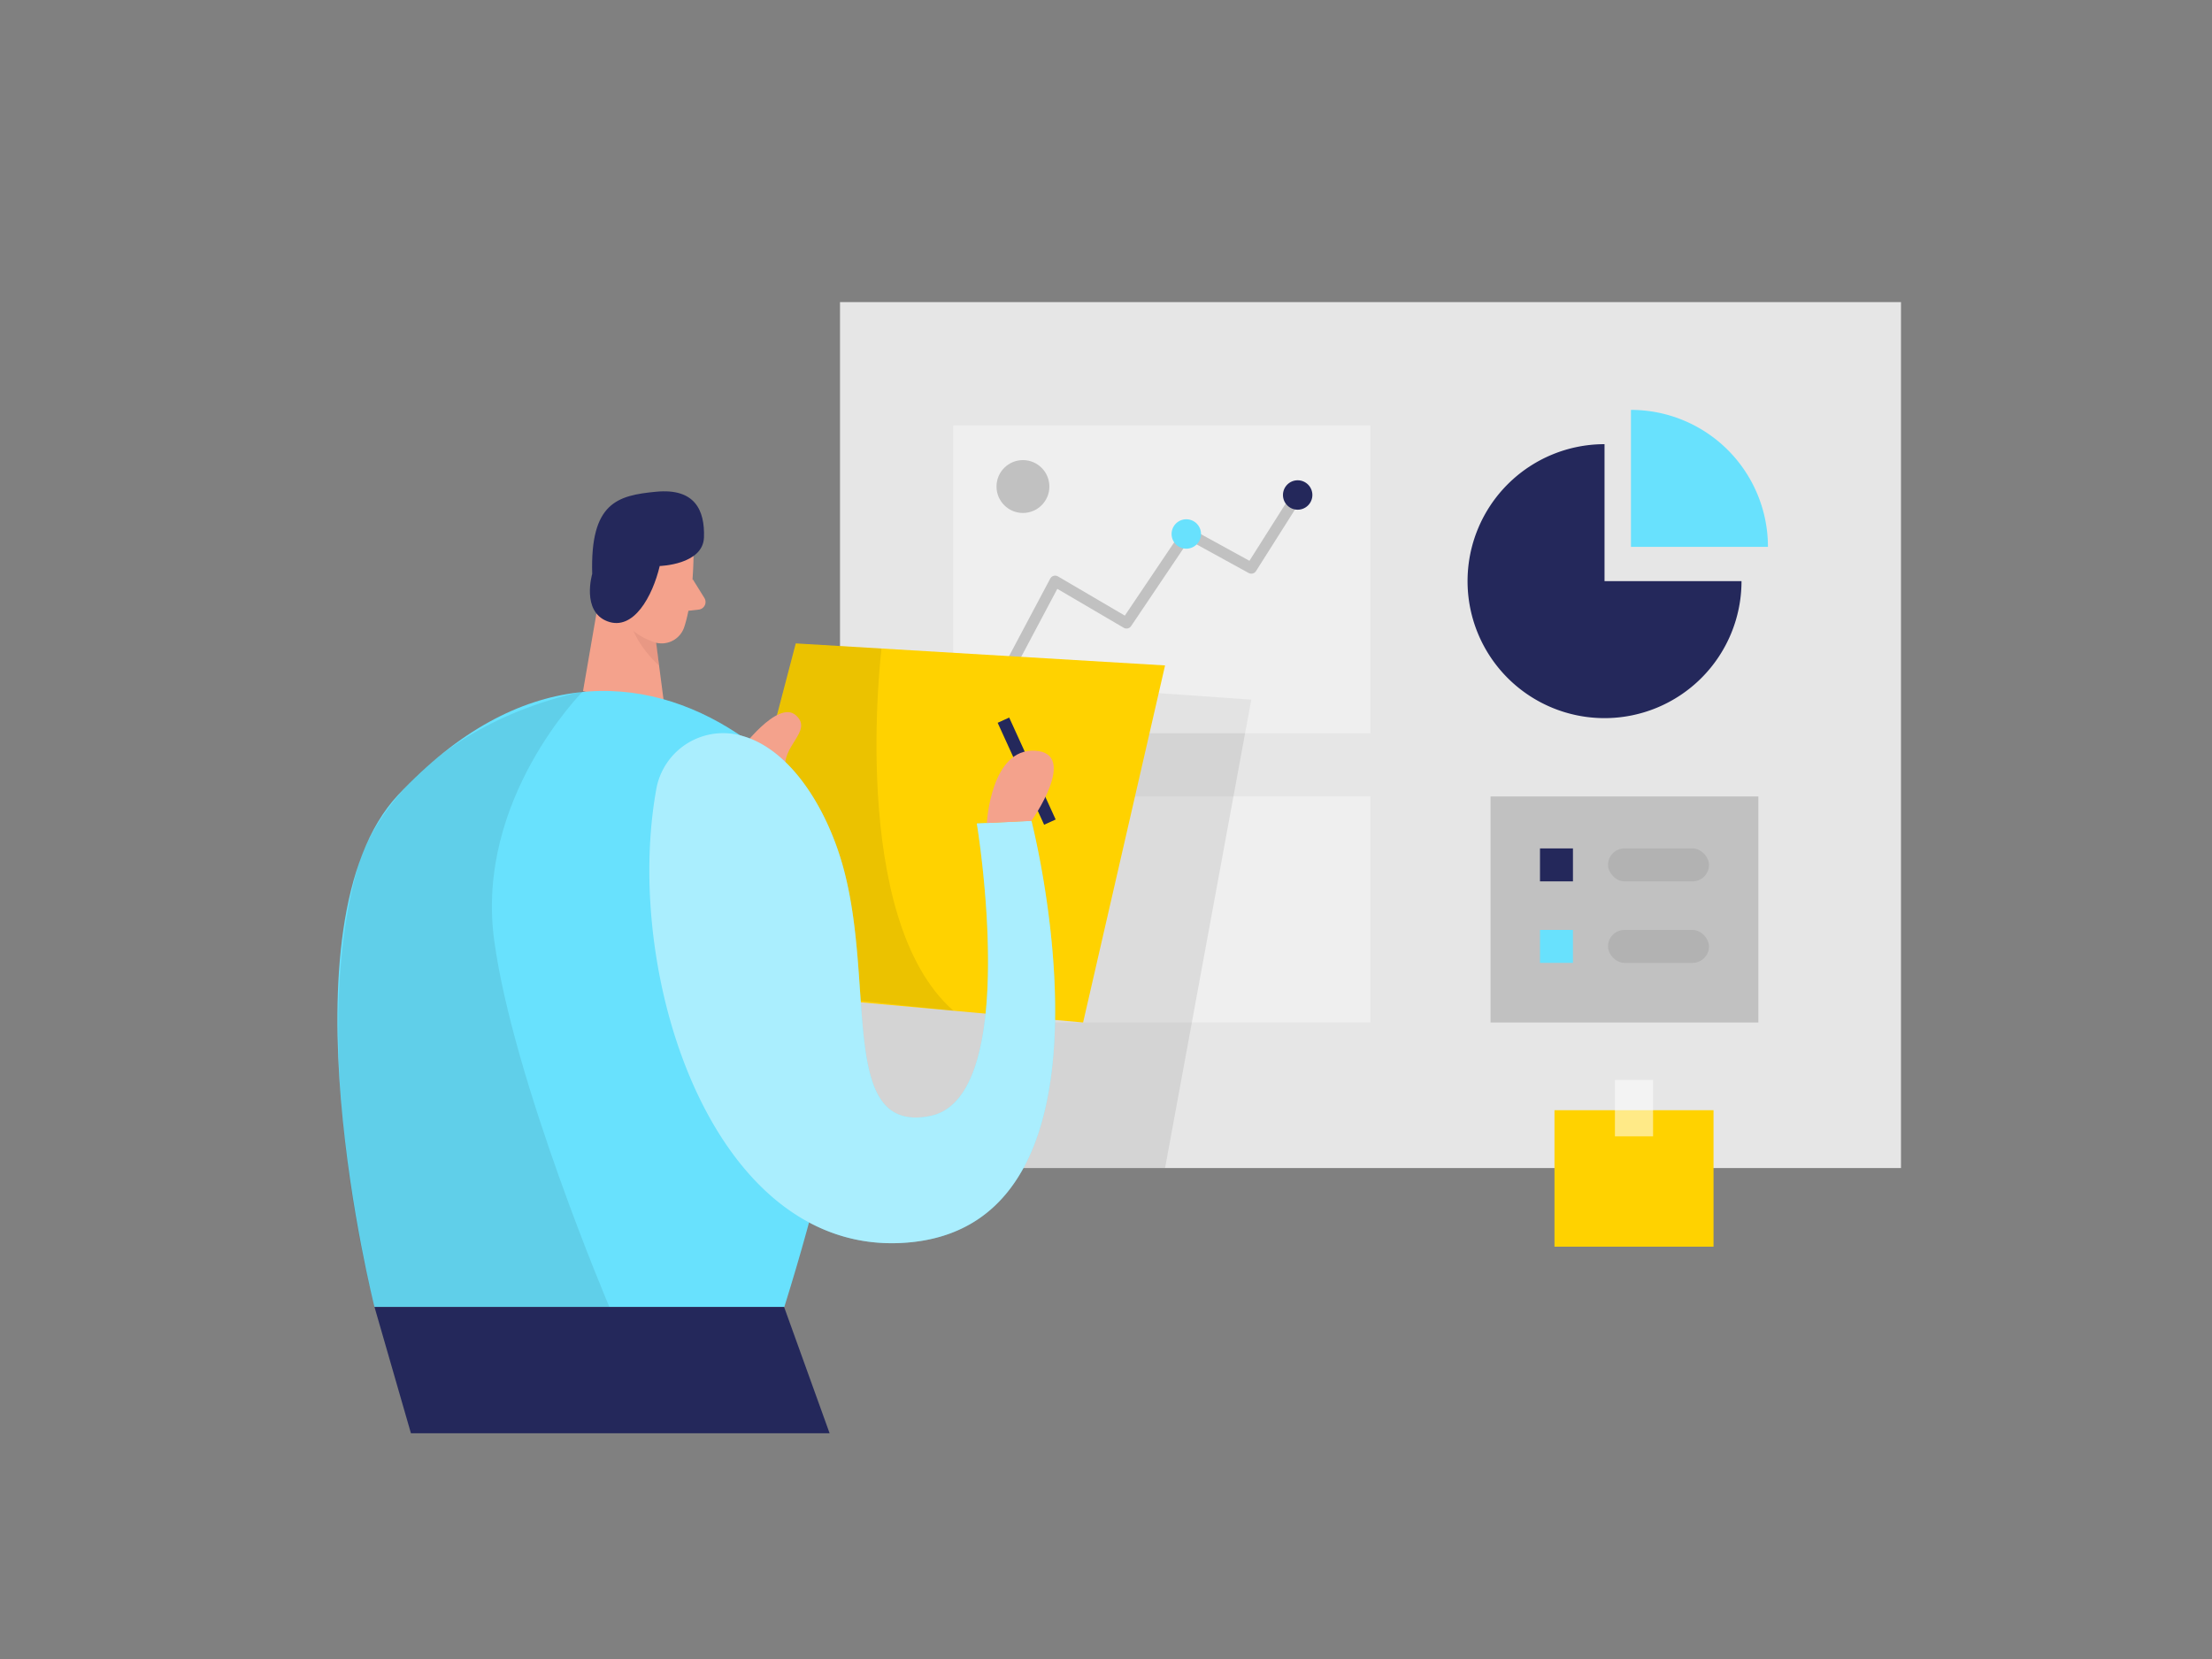 <svg id="Layer_1" data-name="Layer 1" xmlns="http://www.w3.org/2000/svg" viewBox="0 0 400 300"><rect x="0" y="0" width="400" height="300" fill="#808080" stroke="none"/><rect x="151.9" y="54.63" width="191.86" height="156.59" fill="#e6e6e6"/><rect x="182.71" y="144.02" width="65.12" height="40.88" fill="#fff" opacity="0.35"/><polygon points="204.02 124.96 226.27 126.52 210.68 211.22 151.9 211.22 151.9 170.54 204.02 124.96" opacity="0.08"/><rect x="172.37" y="76.93" width="75.45" height="55.67" fill="#fff" opacity="0.35"/><polyline points="182.71 120.33 190.8 105.09 203.71 112.66 214.68 96.37 226.28 102.74 235.06 88.87" fill="none" stroke="#c1c1c1" stroke-linecap="round" stroke-linejoin="round" stroke-width="2"/><circle cx="234.66" cy="89.51" r="2.66" fill="#24285b"/><circle cx="214.52" cy="96.56" r="2.66" fill="#68e1fd"/><polygon points="127.59 178.71 143.9 116.35 210.68 120.33 195.86 184.9 127.59 178.71" fill="#ffd200"/><polygon points="109.72 100.15 105.43 124.96 120.36 129.33 117.64 108.6 109.72 100.15" fill="#f4a28c"/><path d="M118.43,113.12a10.15,10.15,0,0,1-5-3.06s.15,5.13,5.72,10.27Z" fill="#ce8172" opacity="0.31"/><path d="M125.42,99.29s.14,8.56-1.69,14.11a4.3,4.3,0,0,1-5.46,2.72c-2.78-1-6.27-3.07-6.9-7.65l-2-7.64s-1.1-4.83,4-8S125.6,94.07,125.42,99.29Z" fill="#f4a28c"/><path d="M115.83,106s.17-3.29-2.31-3.21-2.77,4.83.56,5.51Z" fill="#f4a28c"/><path d="M125.23,104.68l2.15,3.46a1.38,1.38,0,0,1-1,2.09l-3.31.38Z" fill="#f4a28c"/><path d="M143.9,116.35l15.51.93s-6.06,48.79,13,65.49L146.25,180l-7-22.1,1.42-29.07Z" opacity="0.08"/><path d="M67.72,236.34S50.09,167.17,72,143.74s44.43-22.27,61.36-11.09,32.45,26.78,8.47,103.69Z" fill="#68e1fd"/><path d="M133.79,135.73s6.82-9.28,10.11-6.4-2.88,5.59-1.79,10.12S131.91,141.13,133.79,135.73Z" fill="#f4a28c"/><path d="M107.09,103.78s-2,6.76,2.74,8.57,8.18-4.56,9.47-10c0,0,7.83-.22,8-5.17s-1.67-8.93-8.65-8.26S106.71,90.85,107.09,103.78Z" fill="#24285b"/><path d="M118.64,142.92a12.28,12.28,0,0,1,15.86-9.76c8.43,2.52,14.9,12.79,17.87,23.28,6.11,21.63-.88,48.67,15.81,45.37s8.46-52.9,8.46-52.9l9.88-.47s18.57,71.95-21.63,76.18C129.47,228.35,112.56,177.09,118.64,142.92Z" fill="#68e1fd"/><path d="M118.64,142.92a12.28,12.28,0,0,1,15.86-9.76c8.43,2.52,14.9,12.79,17.87,23.28,6.11,21.63-.88,48.67,15.81,45.37s8.46-52.9,8.46-52.9l9.88-.47s18.57,71.95-21.63,76.18C129.47,228.35,112.56,177.09,118.64,142.92Z" fill="#fff" opacity="0.44"/><rect x="184.5" y="129.33" width="2.29" height="20.26" transform="translate(-41.11 89.53) rotate(-24.5)" fill="#24285b"/><path d="M105.43,125s-19.52,19.49-16.07,45,20.84,66.35,20.84,66.35H67.72s-12.5-46.22-3-79.64C64.69,156.7,70.71,132.9,105.43,125Z" opacity="0.08"/><path d="M178.45,148.83s.72-13.55,8.71-13.08-.64,12.69-.64,12.69Z" fill="#f4a28c"/><polygon points="67.72 236.34 74.31 259.18 150.02 259.18 141.79 236.34 67.72 236.34" fill="#24285b"/><path d="M290.15,80.32a24.77,24.77,0,1,0,24.77,24.77H290.15Z" fill="#24285b"/><path d="M294.93,74.12V98.89H319.7A24.77,24.77,0,0,0,294.93,74.12Z" fill="#68e1fd"/><rect x="281.1" y="200.76" width="28.76" height="24.68" fill="#ffd200"/><rect x="292.03" y="195.29" width="6.9" height="10.2" fill="#fff" opacity="0.53"/><rect x="269.54" y="144.02" width="48.43" height="40.88" fill="#c1c1c1"/><rect x="278.48" y="153.42" width="5.96" height="5.96" fill="#24285b"/><rect x="278.48" y="168.16" width="5.96" height="5.96" fill="#68e1fd"/><rect x="290.78" y="153.42" width="18.26" height="5.96" rx="2.98" opacity="0.08"/><rect x="290.78" y="168.16" width="18.26" height="5.96" rx="2.98" opacity="0.08"/><circle cx="184.98" cy="87.98" r="4.78" fill="#c1c1c1"/></svg>